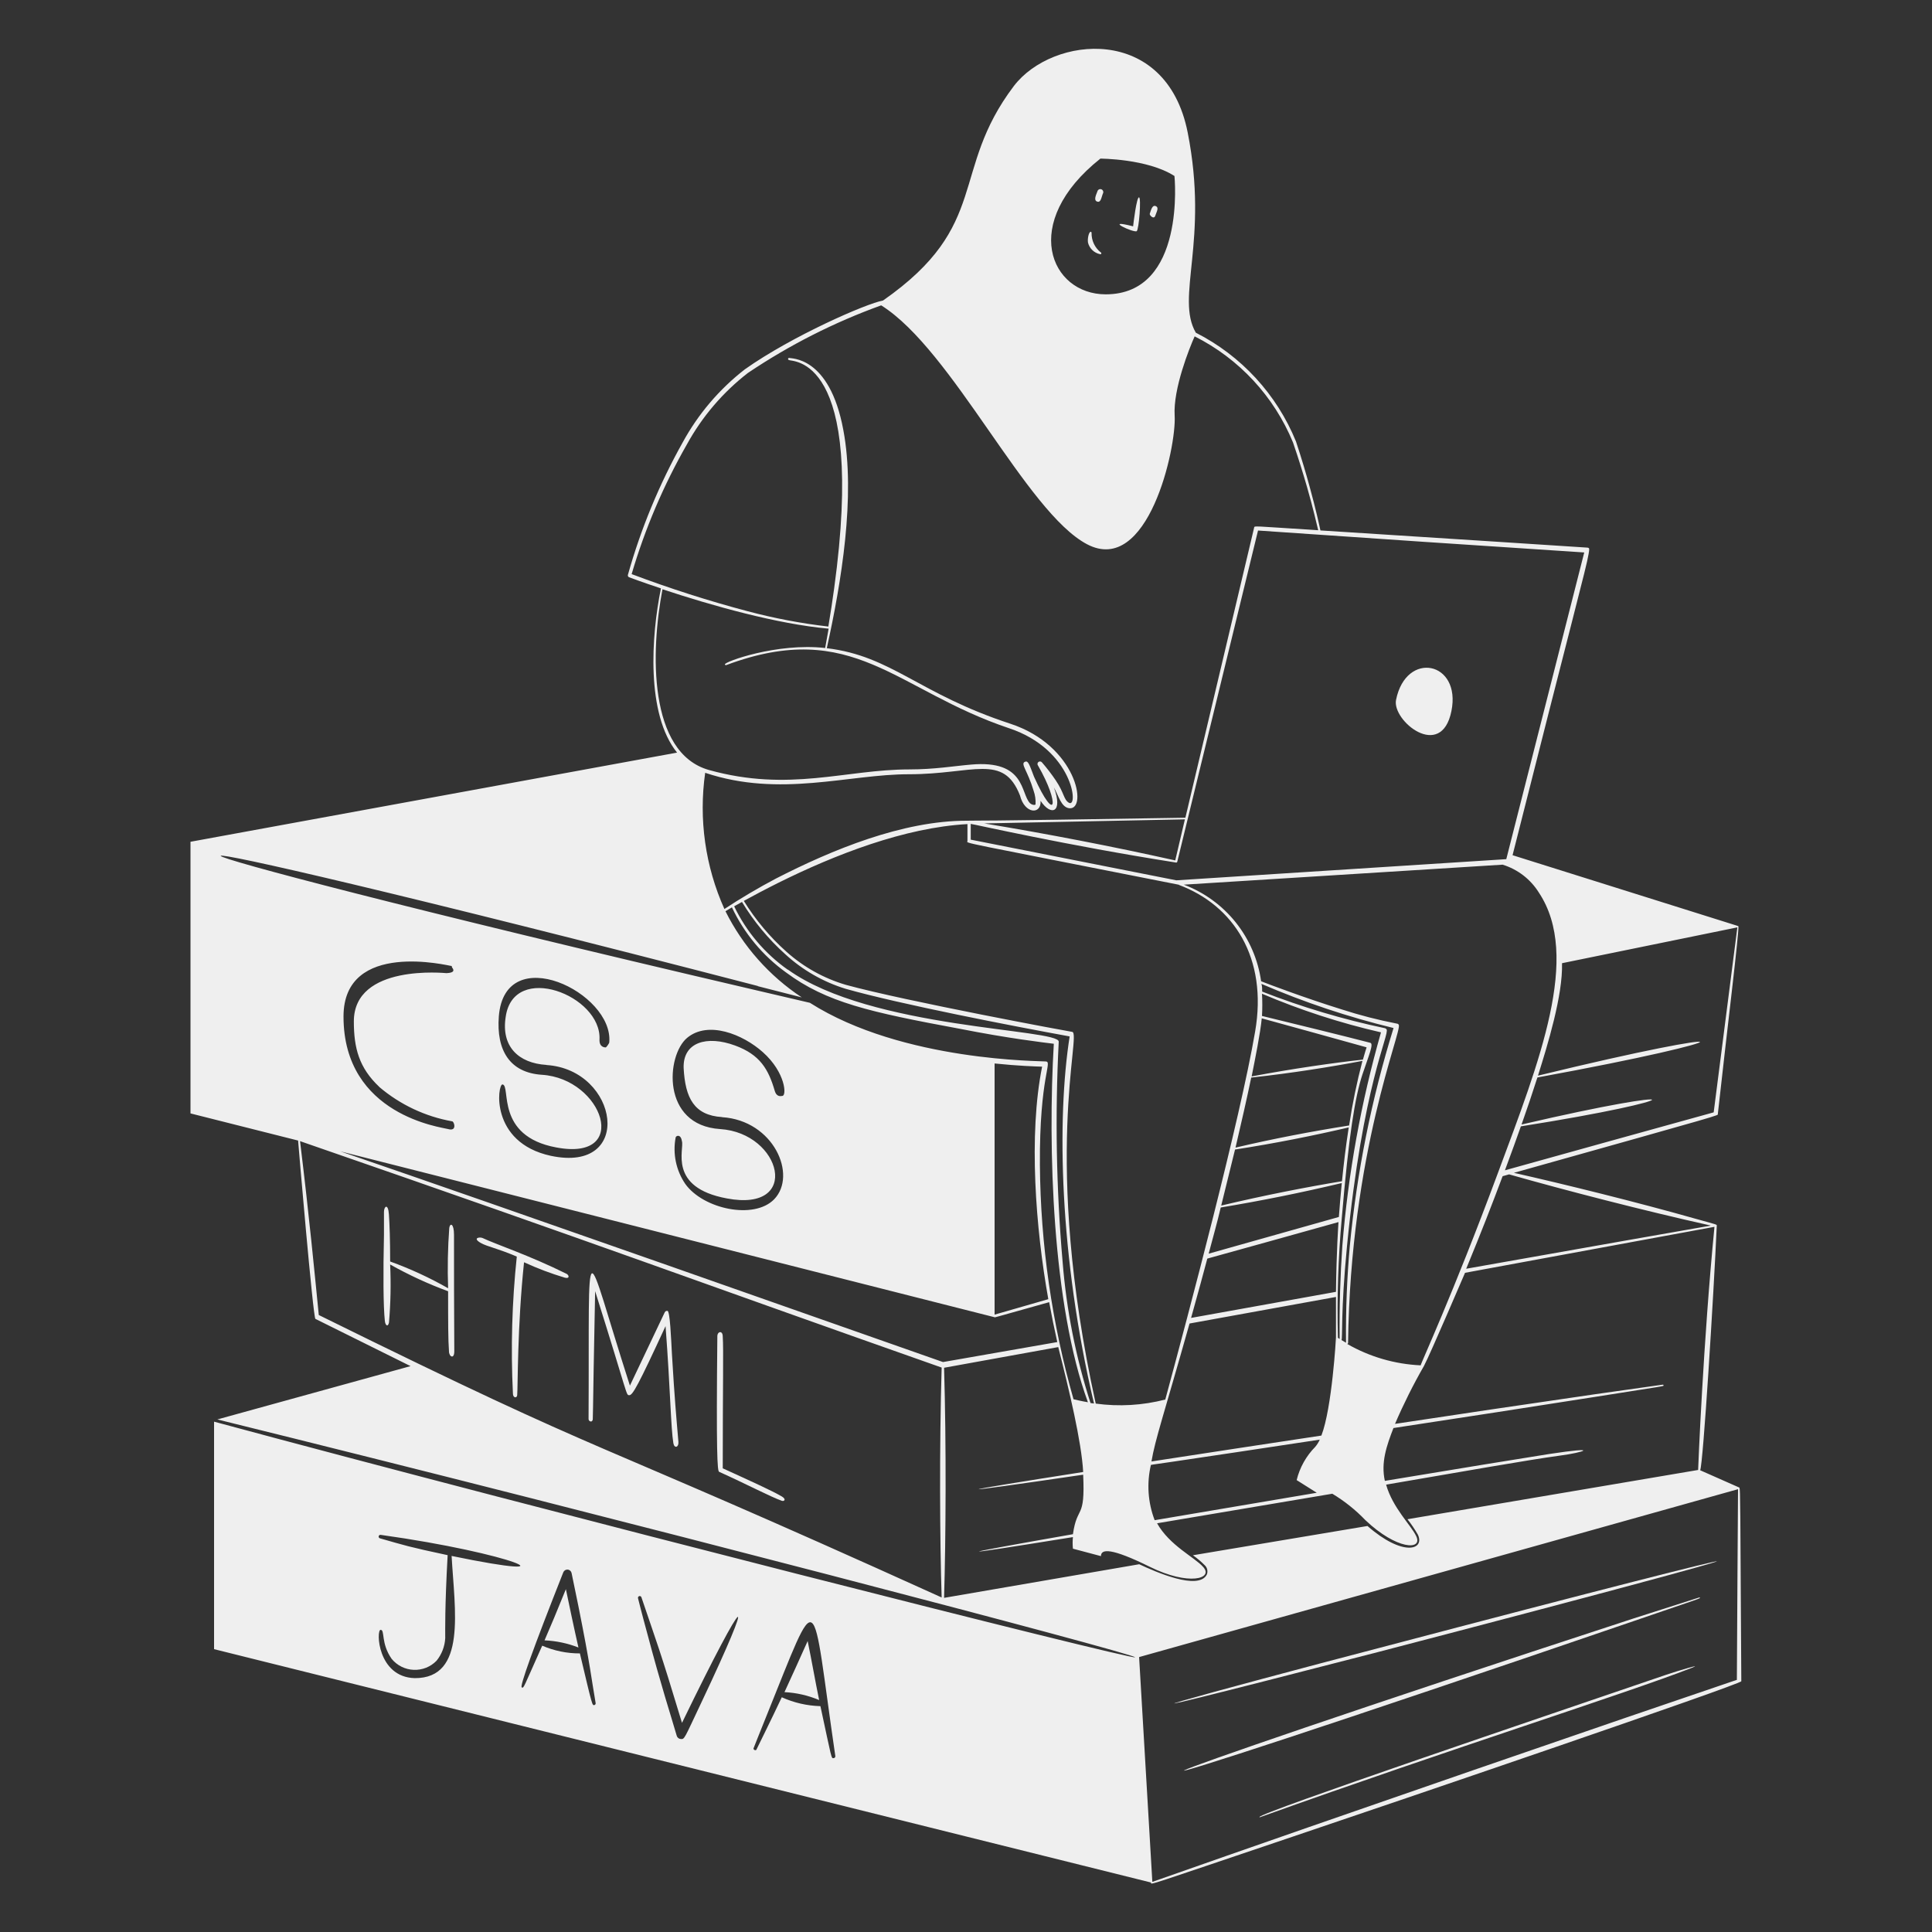 <svg width="140" height="140" viewBox="0 0 140 140" fill="none" xmlns="http://www.w3.org/2000/svg">
<rect x="0" y="0" width="140" height="140" fill="#333333" stroke="none"/>
<path d="M105.174 51.534C105.909 47.929 101.891 47.11 101.163 50.715C100.855 52.227 104.439 55.146 105.174 51.534ZM99.91 119.7C132.362 111.237 132.81 110.754 99.847 119.441C89.144 122.227 72.799 126.7 99.91 119.7ZM118.355 117.285C77.251 130.718 72.673 133.126 118.411 117.46C123.458 115.731 123.199 115.843 123.178 115.766C123.168 115.759 123.156 115.756 123.143 115.756C123.131 115.756 123.119 115.759 123.108 115.766L118.355 117.285ZM91.265 131.67C91.27 131.675 91.275 131.679 91.281 131.681C91.287 131.684 91.294 131.685 91.3 131.685C91.307 131.685 91.313 131.684 91.319 131.681C91.325 131.679 91.331 131.675 91.335 131.67C105.258 126.679 117.893 122.696 122.548 120.876C123.528 120.498 121.687 121.037 120.7 121.373C112.202 124.271 91.167 131.397 91.265 131.67ZM32.899 89.481C32.899 88.648 32.612 88.599 32.556 88.977C32.448 90.433 32.42 91.894 32.472 93.352C31.131 92.586 29.726 91.938 28.272 91.413C28.272 89.866 28.23 88.669 28.181 87.99C28.125 87.178 27.824 87.402 27.824 87.822V89.467C27.761 92.267 27.775 94.675 27.887 95.711C27.922 96.068 28.118 96.18 28.188 95.83C28.308 94.433 28.336 93.031 28.272 91.63C29.618 92.388 31.023 93.037 32.472 93.569C32.472 95.844 32.472 97.069 32.535 97.923C32.535 98.322 32.934 98.532 32.92 97.881C32.899 95.053 32.899 91.518 32.899 89.481ZM37.449 91.056C37.1 94.353 37.006 97.671 37.169 100.982C37.169 101.304 37.449 101.332 37.477 101.108C37.533 100.506 37.477 96.208 37.974 91.469C38.936 91.912 39.928 92.286 40.942 92.589C41.313 92.673 41.222 92.393 41.061 92.309C38.324 90.951 35.944 90.174 34.971 89.712C34.754 89.614 34.201 89.712 34.852 90.076C35.328 90.342 36.021 90.447 37.449 91.056ZM48.369 94.99C48.331 94.984 48.291 94.99 48.256 95.008C48.221 95.025 48.192 95.054 48.173 95.088L45.646 100.408C42.216 89.754 42.727 88.564 42.65 102.83C42.65 102.977 42.853 103.082 42.923 102.942C42.993 102.802 42.923 103.558 43.126 93.562C45.555 101.262 45.352 101.087 45.597 101.101C45.842 101.115 46.241 100.401 48.229 96.096C48.586 100.814 48.607 103.46 48.796 104.587C48.866 104.979 49.195 104.888 49.16 104.482C49.02 102.837 48.88 101.332 48.691 98.119C48.628 96.957 48.551 95.025 48.369 94.99ZM52.373 106.4C52.373 100.38 52.436 97.804 52.373 96.852C52.373 96.376 51.967 96.474 51.981 96.852C51.897 105.322 51.981 106.582 52.107 106.652C54.116 107.555 55.775 108.437 56.65 108.752C56.825 108.815 57.007 108.647 56.65 108.437C55.901 108.003 54.459 107.352 52.373 106.4ZM58.526 118.916C58.008 120.071 57.378 121.471 56.846 122.619C57.711 122.661 58.562 122.856 59.359 123.193C59.086 121.884 58.799 120.225 58.526 118.916Z" fill="#EFEFEF"/>
<path d="M126.049 107.8L123.2 106.54C123.417 106.12 124.18 93.814 124.404 88.816C124.404 88.725 124.467 88.76 122.829 88.305C118.629 87.115 113.449 85.834 109.704 84.987C125.412 80.577 124.467 80.85 124.481 80.717C125.104 75.033 126.077 67.151 125.965 67.109L109.606 61.971C113.883 45.024 114.961 41.118 115.115 40.145C115.171 39.788 115.206 39.704 115.031 39.683C112.777 39.536 105.931 39.088 95.683 38.437C95.599 38.045 95.347 36.883 94.899 35.259C94.64 34.307 94.311 33.201 93.912 31.99C92.52 28.575 89.942 25.776 86.653 24.108C85.162 21.525 87.619 17.479 86.065 9.604C84.511 1.729 76.265 2.562 73.465 6.237C68.796 12.411 71.834 16.303 63.987 21.777C62.79 21.987 57.379 24.353 53.977 26.761C52.126 28.199 50.591 30.003 49.469 32.06C47.772 35.091 46.439 38.313 45.5 41.657C45.49 41.692 45.495 41.73 45.511 41.762C45.528 41.794 45.556 41.819 45.591 41.832C45.591 41.832 46.48 42.168 47.894 42.637C47.194 46.067 46.802 51.737 49.063 54.537L13.804 60.998V80.682L21.602 82.649C21.602 82.733 22.687 95.487 22.855 95.571L29.75 98.994L15.75 102.858C44.751 110.019 82.313 119.854 82.25 120.092C82.187 120.33 39.2 109.417 15.512 103.019V119.504L83.412 136.416C83.356 136.619 83.111 136.654 93.737 133.07C101.206 130.55 126.182 122.045 126.182 121.828C126.105 108.5 126.112 108.115 126.049 107.8ZM32.725 112.749C32.942 116.662 33.838 121.625 30.051 121.604C27.342 121.527 27.251 118.104 27.58 118.104C27.909 118.104 27.58 119.056 28.378 120.204C28.573 120.442 28.815 120.636 29.09 120.774C29.366 120.912 29.667 120.99 29.974 121.003C30.281 121.016 30.588 120.964 30.874 120.851C31.16 120.737 31.418 120.565 31.633 120.344C32.011 119.879 32.231 119.305 32.263 118.706C32.263 118.146 32.228 116.487 32.438 112.693C29.582 112.084 29.358 111.993 27.538 111.475C27.504 111.468 27.475 111.447 27.457 111.418C27.438 111.39 27.432 111.355 27.44 111.321C27.447 111.288 27.468 111.259 27.496 111.24C27.525 111.222 27.56 111.216 27.594 111.223C37.177 112.56 42 114.667 32.725 112.749ZM43.064 123.557C42.91 123.557 42.952 123.746 42.021 119.812C41.082 119.815 40.153 119.624 39.291 119.252C37.891 122.374 37.968 122.339 37.807 122.276C37.646 122.213 38.626 119.476 40.817 113.939C40.841 113.876 40.886 113.822 40.943 113.786C41.001 113.75 41.068 113.733 41.136 113.739C41.204 113.744 41.268 113.772 41.319 113.817C41.37 113.862 41.405 113.922 41.419 113.988C41.419 113.988 41.629 114.989 41.902 116.333C42.805 120.834 42.847 121.611 43.162 123.41C43.168 123.443 43.161 123.476 43.143 123.504C43.124 123.531 43.096 123.55 43.064 123.557ZM50.848 123.319C49.56 126.035 49.616 126.042 49.322 126.014C49.258 126.009 49.197 125.985 49.148 125.945C49.098 125.905 49.061 125.851 49.042 125.79C48.573 124.173 47.943 122.29 46.893 118.328C46.508 116.928 46.235 115.822 46.235 115.822C46.224 115.79 46.228 115.754 46.243 115.724C46.259 115.694 46.286 115.671 46.319 115.661C46.351 115.651 46.386 115.654 46.417 115.67C46.447 115.686 46.469 115.713 46.48 115.745C47.6 119.063 47.782 119.413 49.42 124.845C54.292 114.8 54.81 114.947 50.848 123.319ZM60.41 127.4C60.228 127.435 60.277 127.463 59.451 123.634C58.484 123.608 57.532 123.389 56.651 122.99C55.888 124.614 54.838 126.728 54.803 126.805C54.783 126.817 54.761 126.824 54.738 126.825C54.715 126.826 54.692 126.821 54.671 126.81C54.651 126.8 54.633 126.784 54.621 126.765C54.608 126.745 54.601 126.723 54.6 126.7C54.6 126.7 54.978 125.734 55.503 124.439C59.465 114.639 58.744 115.066 60.529 127.239C60.533 127.258 60.533 127.277 60.529 127.295C60.525 127.314 60.517 127.331 60.506 127.347C60.495 127.362 60.48 127.375 60.464 127.384C60.447 127.393 60.429 127.399 60.41 127.4ZM123.942 88.816C122.255 89.11 114.996 90.384 106.246 91.938C107.366 89.222 108.108 87.304 108.885 85.232L109.354 85.099C113.498 86.275 119.105 87.724 123.942 88.802V88.816ZM57.092 70.273C55.423 69.097 54.083 67.514 53.2 65.674L53.767 65.359C54.62 66.769 55.676 68.045 56.903 69.146C58.157 70.296 59.651 71.152 61.278 71.652C65.226 72.772 73.472 74.368 77.511 75.103C76.573 81.081 76.762 91.056 79.275 101.703L79.023 101.668C77.954 98.344 77.275 94.908 77 91.427C76.54 86.127 76.446 80.801 76.72 75.488C76.79 74.543 63.084 74.578 57.092 70.259V70.273ZM85.435 64.127C89.39 65.611 91.875 69.405 90.951 74.753C89.859 81.137 86.135 95.165 84.441 101.416C82.796 101.841 81.084 101.941 79.401 101.71C75.467 83.846 78.4 74.9 77.7 74.774C77.623 74.774 65.604 72.548 61.292 71.365C59.699 70.896 58.231 70.078 56.994 68.971C55.789 67.898 54.747 66.655 53.9 65.282C54.656 64.869 55.377 64.484 56.399 63.973C60.494 61.936 65.555 59.962 70.105 59.717V60.949C70.063 61.124 69.181 60.9 85.435 64.113V64.127ZM97.076 97.027L96.95 96.943C96.875 94.052 96.969 91.158 97.23 88.277C97.734 82.278 98.189 79.492 98.728 77.854C99.197 76.454 99.561 75.635 99.295 75.565C98.518 75.369 97.965 75.208 91.448 73.619C91.479 73.083 91.479 72.545 91.448 72.009C94.234 73.196 97.12 74.133 100.072 74.809C98.629 79.856 97.692 85.033 97.272 90.265C97.125 92.4 97.048 94.654 97.076 97.013V97.027ZM96.81 93.611L86.31 95.501C86.863 93.534 87.178 92.351 87.486 91.203C90.503 90.363 93.478 89.544 96.992 88.557C96.985 88.69 96.845 90.58 96.81 93.597V93.611ZM90.671 78.085C93.562 77.77 96.516 77.301 98.728 76.874C98.323 78.417 98 79.98 97.762 81.557C95.081 81.977 92.162 82.537 89.53 83.16C89.95 81.368 90.342 79.653 90.671 78.071V78.085ZM89.495 83.3C92.442 82.845 95.277 82.271 97.734 81.697C97.517 83.097 97.377 84.28 97.244 85.596C94.808 85.995 91.567 86.625 88.494 87.36C88.851 85.925 89.145 84.742 89.495 83.3ZM88.459 87.5C91.402 87.011 94.327 86.42 97.23 85.729C97.153 86.506 97.083 87.318 97.02 88.186L87.584 90.846C87.878 89.726 88.2 88.606 88.459 87.5ZM97.608 90.3C98.749 78.582 100.702 74.963 100.478 74.592C100.448 74.552 100.406 74.523 100.359 74.508C97.325 73.87 94.349 72.983 91.462 71.855C91.462 71.631 91.462 71.477 91.406 71.295C94.502 72.629 97.705 73.7 100.982 74.494C99.385 79.64 98.323 84.937 97.811 90.3C97.615 92.512 97.51 94.857 97.538 97.3L97.209 97.104C97.3 96.992 97.146 95.06 97.608 90.3ZM91.434 73.794C93.499 74.361 96.95 75.313 99.029 75.894C98.973 76.062 98.882 76.363 98.763 76.783C96.663 77.014 93.688 77.434 90.699 78.001C90.951 76.734 91.336 74.837 91.434 73.766V73.794ZM83.405 106.155C84.35 105.987 80.605 106.582 89.607 105.231L95.634 104.321C95.552 104.508 95.443 104.683 95.312 104.839C94.651 105.507 94.184 106.342 93.961 107.254L95.417 108.171L83.671 110.159C83.178 108.873 83.085 107.467 83.405 106.127V106.155ZM89.565 104.965L83.44 105.903C83.699 104.321 84.357 102.445 86.198 95.907L96.81 93.982V96.915C96.81 96.957 96.523 102.039 95.753 104.027L89.565 104.965ZM97.685 97.363C97.853 83.454 101.619 74.697 101.36 74.263C101.349 74.24 101.332 74.22 101.311 74.205C101.29 74.191 101.266 74.182 101.241 74.179C99.872 73.914 98.521 73.566 97.195 73.136C94.563 72.317 91.994 71.344 91.385 71.106C91.166 69.544 90.53 68.07 89.545 66.838C88.559 65.606 87.261 64.663 85.785 64.106L108.885 62.657C109.978 62.994 110.913 63.715 111.517 64.687C114.569 69.293 111.559 76.888 108.549 84.987C105.224 93.947 102.949 98.798 102.949 98.938C101.077 98.853 99.254 98.323 97.629 97.391C97.629 97.391 97.685 97.349 97.685 97.335V97.363ZM124.18 80.605C118.916 82.054 113.82 83.482 109.053 84.805C109.599 83.335 109.886 82.53 110.208 81.62C122.808 79.625 122.941 78.533 110.257 81.487C110.67 80.318 111.055 79.177 111.405 78.078C127.211 75.18 127.001 74.158 111.447 77.945C112.147 75.719 113.253 72.128 113.19 69.797L125.895 67.2L124.18 80.605ZM114.8 40.033L109.151 62.258L85.239 63.791L70.343 60.844V59.703C70.483 59.703 77.266 61.257 85.218 62.503C85.237 62.507 85.257 62.504 85.275 62.493C85.291 62.483 85.304 62.466 85.309 62.447L91.161 38.444C97.874 38.913 108.451 39.62 114.8 40.033ZM71.323 59.668L85.862 59.374L85.162 62.349C80.647 61.341 75.866 60.417 71.323 59.668ZM79.723 11.494C79.723 11.494 83.146 11.494 85.106 12.754C85.106 12.754 85.974 21.329 80.122 21.329C76.118 21.329 73.878 16.142 79.737 11.494H79.723ZM45.773 41.594C46.737 38.318 48.081 35.165 49.777 32.2C50.879 30.191 52.383 28.431 54.194 27.027C57.201 25.004 60.445 23.358 63.854 22.127C69.041 25.375 74.354 37.114 78.771 39.438C83.188 41.762 85.26 32.438 85.12 30.114C85.001 28.182 86.191 25.214 86.569 24.374C89.791 25.995 92.321 28.724 93.695 32.06C94.108 33.264 94.444 34.363 94.717 35.308C95.165 36.869 95.417 38.003 95.522 38.423C90.622 38.115 90.916 38.08 90.874 38.255L85.897 59.255C69.3 59.528 71.456 59.444 70.049 59.472C65.401 59.472 60.298 61.572 56.21 63.672C54.999 64.309 53.613 65.128 52.493 65.87C51.105 62.778 50.622 59.356 51.1 56C56.546 57.82 61.488 56.098 65.877 56.105C70.511 56.105 72.709 54.565 73.913 57.645C74.256 59.003 75.467 59.045 75.404 58.03C76.146 59.157 77.056 58.912 76.37 57.064C76.706 57.638 76.888 58.513 77.497 58.569C78.827 58.681 78.029 54.026 73.213 52.444C66.542 50.26 64.645 47.544 59.913 46.97C60.963 42.238 62.013 35.931 61.11 31.157C60.102 25.718 57.246 26.005 57.183 25.935C57.162 25.935 57.143 25.943 57.128 25.958C57.114 25.972 57.106 25.992 57.106 26.012C57.106 26.033 57.114 26.052 57.128 26.067C57.143 26.081 57.162 26.089 57.183 26.089C57.309 26.243 62.783 25.592 60.445 42.644C60.326 43.519 60.186 44.436 60.025 45.402C58.057 45.174 56.108 44.804 54.194 44.296C51.348 43.543 48.542 42.646 45.787 41.608L45.773 41.594ZM48.006 42.7C51.576 43.883 56.315 45.22 60.046 45.556C59.969 46.011 59.885 46.48 59.794 46.956C56.294 46.564 52.458 47.964 52.528 48.146C52.531 48.156 52.536 48.165 52.543 48.172C52.549 48.18 52.557 48.187 52.566 48.191C52.576 48.196 52.586 48.198 52.596 48.199C52.606 48.2 52.616 48.198 52.626 48.195C61.845 44.751 64.89 50.015 73.129 52.773C77.763 54.313 78.183 58.59 77.455 58.17C77.07 57.939 77.126 57.47 76.503 56.546C76.198 56.095 75.866 55.662 75.509 55.251C75.495 55.232 75.477 55.215 75.456 55.203C75.435 55.191 75.413 55.182 75.389 55.179C75.365 55.175 75.341 55.176 75.318 55.182C75.294 55.188 75.272 55.198 75.253 55.213C75.234 55.227 75.218 55.245 75.205 55.265C75.193 55.286 75.185 55.309 75.181 55.332C75.177 55.356 75.179 55.38 75.184 55.404C75.19 55.427 75.201 55.449 75.215 55.468C76.832 58.268 76.51 59.794 74.928 56.28C74.571 55.342 74.501 55.104 74.27 55.202C73.927 55.349 74.459 55.825 74.9 57.302C75.011 57.616 75.058 57.949 75.04 58.282C75.04 58.345 74.809 58.359 74.641 58.205C73.941 57.505 74.34 55.048 70.364 55.405C69.181 55.503 67.718 55.755 65.898 55.755C61.257 55.755 57.211 57.421 51.373 55.797C46.963 54.551 47.145 47.194 48.006 42.7ZM54.915 71.463L58.1 72.275C55.74 70.716 53.833 68.562 52.57 66.031L53.039 65.751C53.922 67.628 55.269 69.25 56.952 70.462C59.892 72.646 63.021 73.339 69.552 74.55C73.094 75.25 75.684 75.551 76.363 75.635C75.922 83.146 76.251 94.535 78.834 101.612C78.309 101.521 77.938 101.43 77.791 101.395C76.222 95.874 75.403 90.167 75.355 84.427C75.313 77.91 76.321 76.916 75.761 76.916C75.579 76.874 65.422 76.951 58.688 72.667L54.852 71.771C3.346 59.745 2.709 57.904 54.915 71.449V71.463ZM72.072 77.063C73.766 77.238 75.026 77.28 75.516 77.294C74.522 82.236 75.047 89.019 75.964 94.143L72.072 95.263V77.063ZM52.325 80.955C56.063 81.193 57.792 85.155 56.098 86.905C54.628 88.41 50.953 87.605 49.658 85.792C48.991 84.811 48.739 83.605 48.958 82.439C48.958 82.306 49.329 82.131 49.413 82.691C49.609 83.272 48.37 86.044 52.668 86.842C58.107 87.878 56.637 82.096 52.178 81.816C47.901 81.536 48.272 76.475 49.791 75.208C51.31 73.941 53.823 74.942 55.279 76.244C56.938 77.721 57.022 79.443 56.679 79.415C56.623 79.415 56.287 79.541 56.14 79.044C55.685 77.483 55.076 76.426 53.263 75.761C51.219 75.012 49.483 75.516 49.539 77.385C49.651 79.562 50.295 80.822 52.325 80.948V80.955ZM39.599 77.175C44.849 77.511 45.99 85.043 39.914 83.755C35.462 82.789 36.057 78.533 36.414 78.582C37.044 78.666 35.861 82.32 40.299 83.146C45.752 84.189 43.694 78.155 39.256 77.882C36.953 77.728 35.952 76.125 36.148 73.64C36.589 68.117 44.478 71.932 44.149 75.537C44.149 75.6 43.939 75.908 43.883 75.901C43.827 75.894 43.414 75.901 43.442 75.32C43.596 72.128 37.219 69.671 36.645 73.682C36.302 75.831 37.569 77.042 39.599 77.168V77.175ZM27.482 78.764C28.992 80.048 30.816 80.908 32.767 81.256C32.907 81.256 33.145 82.012 32.473 81.816C32.053 81.69 24.892 80.843 24.892 73.661C24.892 68.061 32.592 70 32.683 69.993C32.774 69.986 32.725 70.077 32.767 70.119C32.921 70.315 32.921 70.49 32.361 70.518C32.291 70.518 25.641 69.818 25.641 74.018C25.641 75.95 26.019 77.378 27.482 78.757V78.764ZM23.1 95.291C22.792 92.197 22.4 88.067 21.742 82.691C44.842 90.685 49.476 92.491 68.236 99.099C68.068 104.748 68.103 111.776 68.236 115.759C40.936 103.383 45.5 106.344 23.1 95.291ZM24.5 83.391L72.1 95.459C72.38 95.389 72.1 95.459 76.027 94.36C76.195 95.291 76.391 96.257 76.615 97.251L68.334 98.7C61.222 96.208 36.785 87.577 24.5 83.377V83.391ZM68.411 115.787C68.537 111.587 68.579 104.699 68.411 99.113L76.685 97.615C77.476 100.737 78.372 104.482 78.491 106.666C68.691 108.199 68.096 108.388 78.491 106.862C78.645 110.194 78.057 109.025 77.749 111.174C69.447 112.63 67.949 112.966 77.749 111.384C77.719 111.663 77.719 111.945 77.749 112.224L79.779 112.763C79.779 112.224 80.521 112.154 83.328 113.54C86.135 114.926 87.976 114.401 87.178 113.54C86.562 112.84 84.756 112 83.846 110.383L96.544 108.241C97.423 108.769 98.228 109.412 98.938 110.152C101.199 112.308 103.138 112.364 102.62 111.307C102.249 110.523 100.912 109.256 100.443 107.583C106.414 106.561 110.614 105.812 113.008 105.483C114.793 105.252 116.06 104.783 112.252 105.364C109.809 105.749 105.875 106.393 100.352 107.31C100.058 105.98 100.471 104.776 100.975 103.481C107.975 102.417 109.193 102.221 115.563 101.227C120.785 100.401 120.554 100.464 120.547 100.38C120.543 100.367 120.535 100.355 120.523 100.347C120.512 100.339 120.498 100.336 120.484 100.338L115.535 101.038C108.598 102.046 107.191 102.263 101.087 103.18C101.706 101.741 102.407 100.339 103.187 98.98C103.656 98.091 106.127 92.302 106.162 92.232L124.236 88.9C123.417 97.258 123.053 106.449 123.053 106.519L101.99 110.089C102.269 110.443 102.522 110.817 102.746 111.209C103.271 112.336 101.619 112.798 99.092 110.579L86.443 112.7C86.741 112.907 87.02 113.142 87.276 113.4C87.375 113.484 87.445 113.596 87.476 113.722C87.508 113.848 87.499 113.98 87.451 114.1C86.842 115.276 83.748 113.911 82.551 113.351L68.411 115.787ZM125.874 121.723C117.859 124.432 97.258 131.523 83.503 136.367L82.544 120.078L125.944 107.912C125.93 110.18 125.881 117.159 125.86 121.709L125.874 121.723Z" fill="#EFEFEF"/>
<path d="M41.006 115.157C40.348 116.781 39.893 117.873 39.459 118.867C40.301 118.902 41.132 119.077 41.916 119.385C41.608 118.034 41.195 116.074 41.006 115.157ZM79.506 14.609C79.772 14.7 79.807 14.315 79.912 14.042C79.93 14.016 79.942 13.986 79.946 13.954C79.951 13.923 79.949 13.89 79.94 13.86C79.931 13.829 79.915 13.801 79.894 13.777C79.873 13.753 79.847 13.734 79.817 13.722C79.788 13.709 79.756 13.703 79.724 13.704C79.692 13.706 79.661 13.714 79.633 13.728C79.604 13.743 79.58 13.763 79.56 13.789C79.541 13.814 79.527 13.843 79.52 13.874C79.408 14.161 79.24 14.518 79.506 14.609ZM83.713 15.638C83.804 15.358 84.007 15.05 83.755 14.938C83.503 14.826 83.412 15.197 83.314 15.498C83.3 15.61 83.615 15.925 83.713 15.638ZM79.709 18.417C79.8 18.459 79.849 18.319 79.758 18.284C79.548 18.117 79.379 17.904 79.265 17.661C79.151 17.418 79.094 17.152 79.1 16.884C79.103 16.865 79.099 16.845 79.088 16.829C79.078 16.812 79.062 16.799 79.044 16.793C78.897 16.793 78.792 17.297 78.841 17.584C78.893 17.791 79.002 17.978 79.155 18.125C79.309 18.273 79.501 18.374 79.709 18.417ZM82.369 16.751C82.53 16.646 82.712 14.322 82.537 14.301C82.362 14.28 82.131 16.177 82.11 16.401C79.856 15.82 82.159 16.891 82.369 16.751Z" fill="#EFEFEF"/>
</svg>

